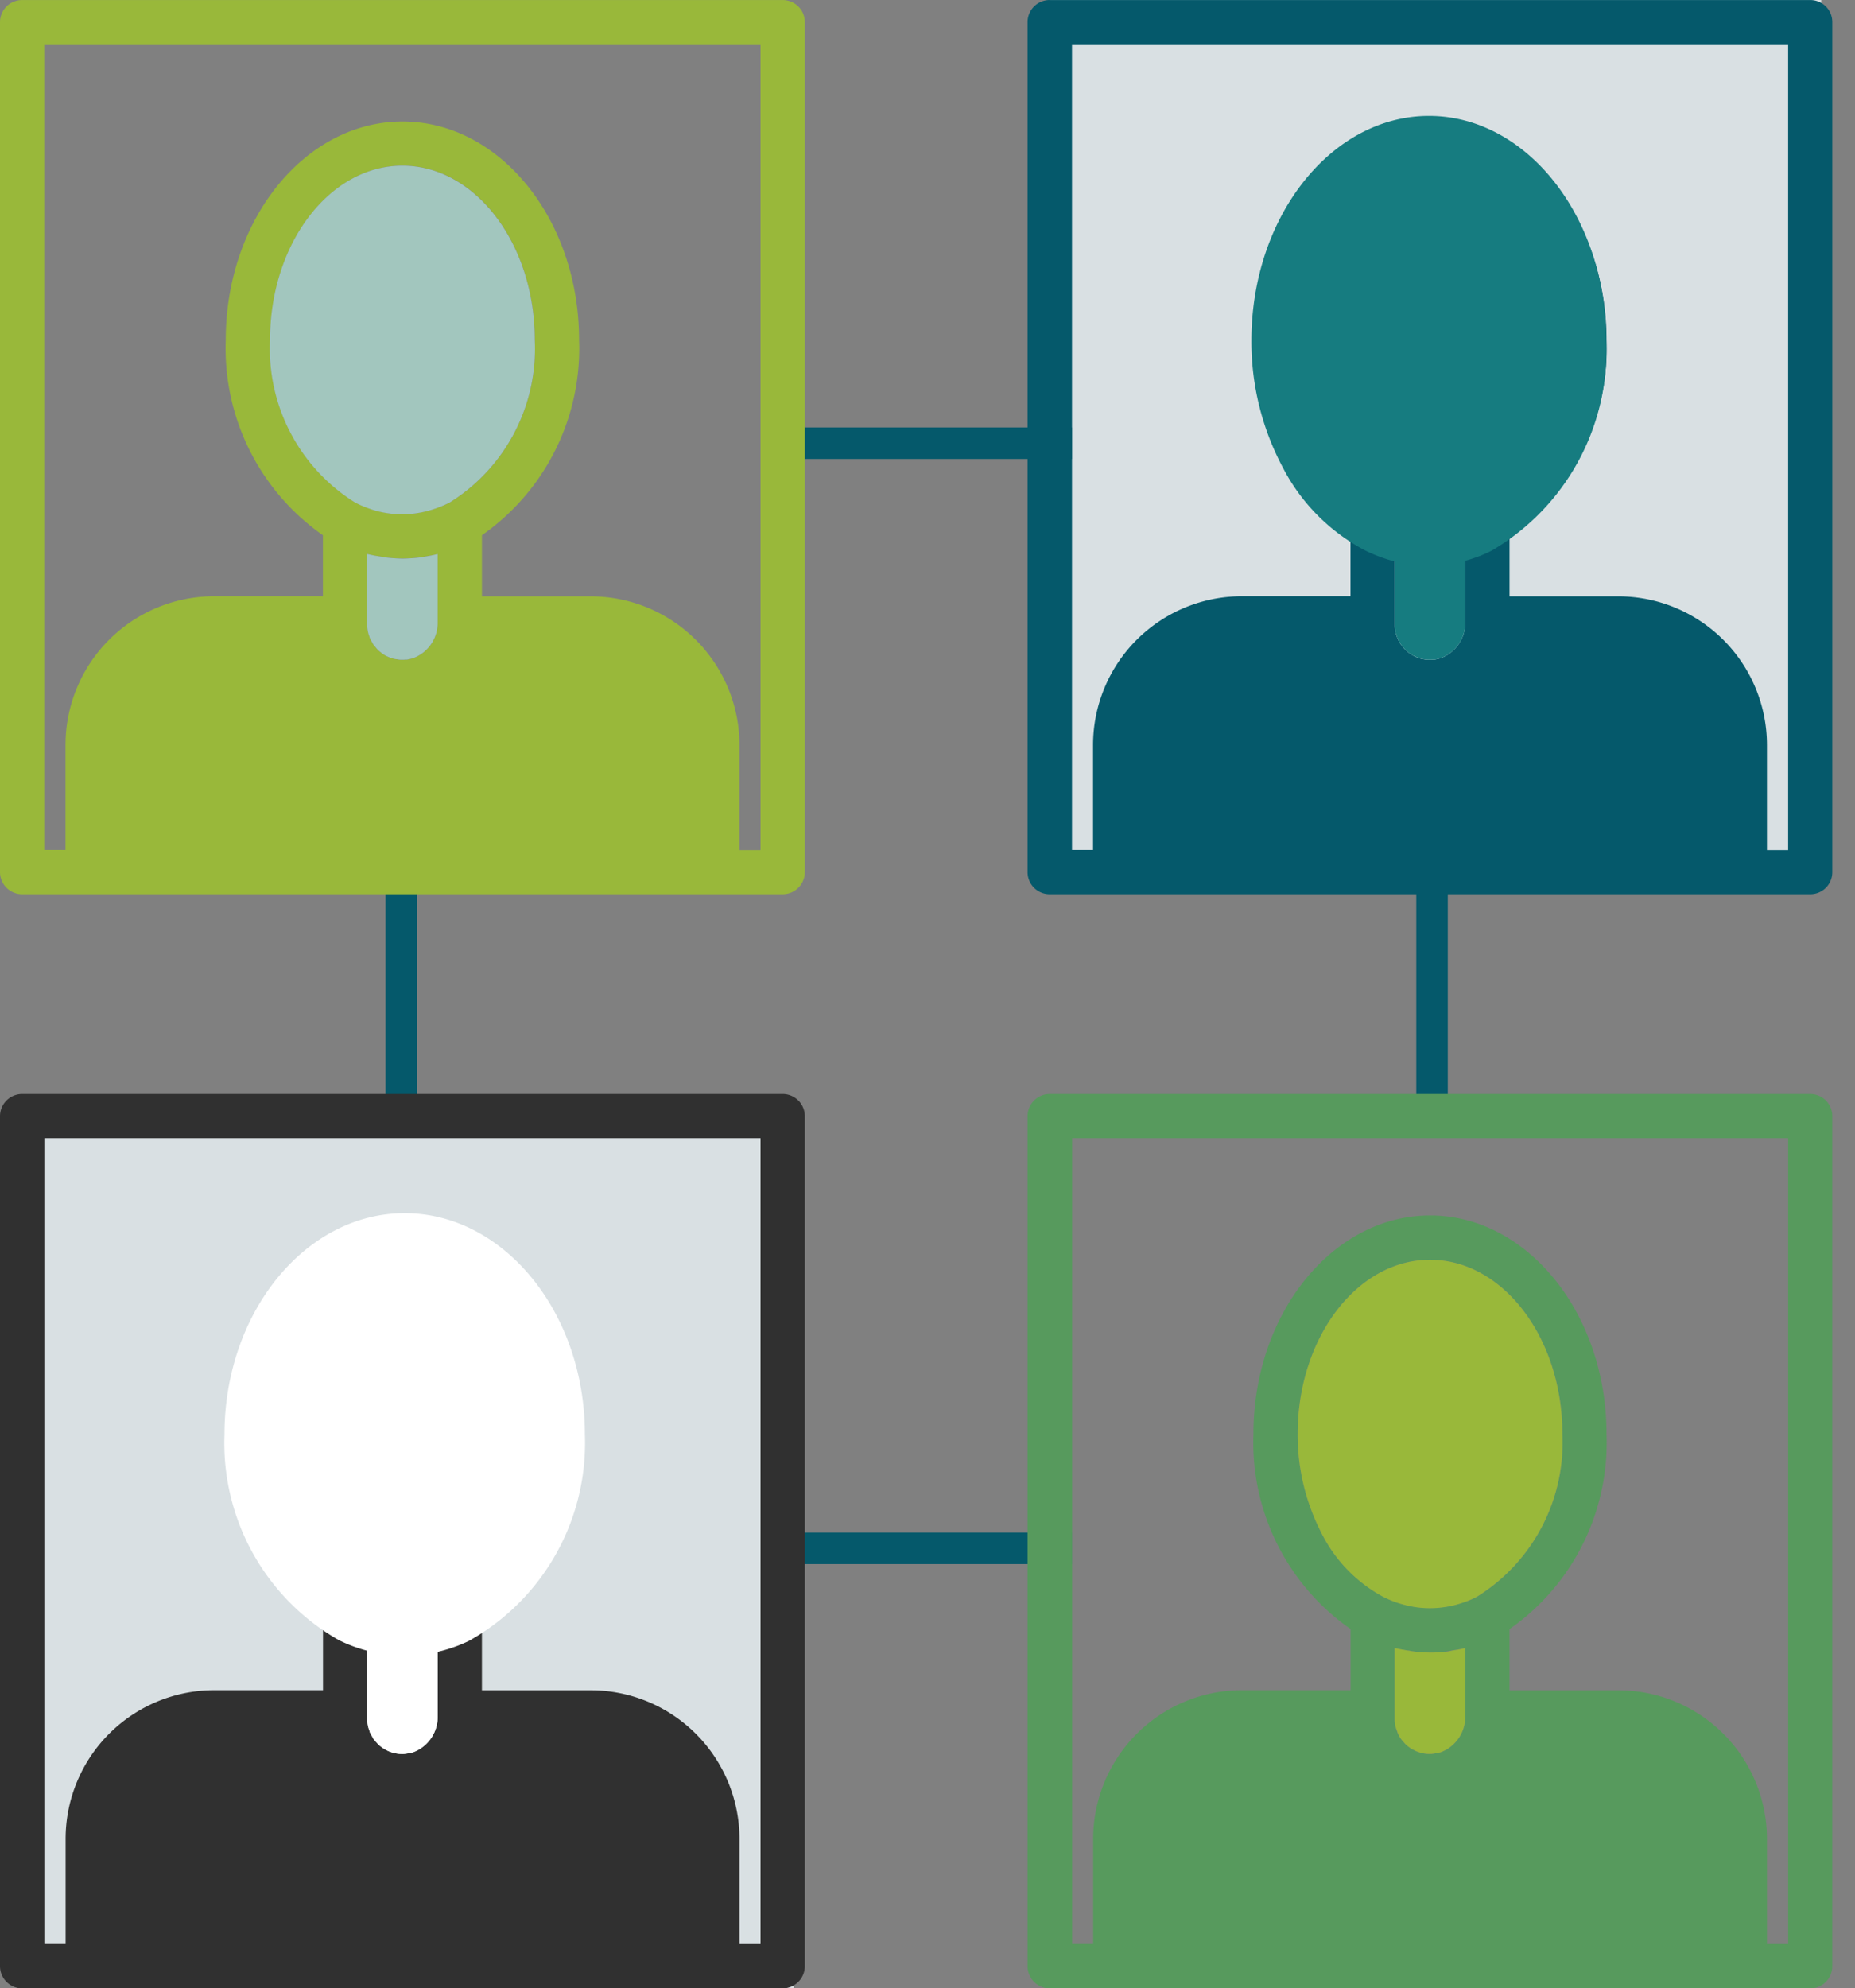 <svg xmlns="http://www.w3.org/2000/svg" xmlns:xlink="http://www.w3.org/1999/xlink" width="54.988" height="58.914" viewBox="0 0 54.988 58.914">
  <rect x="0" y="0" width="54.988" height="58.914" fill="#808080" stroke="none"/>
  <defs>
    <clipPath id="clip-path">
      <path id="Path_27900" data-name="Path 27900" d="M0,16.174H54.988V-42.74H0Z" transform="translate(0 42.74)" fill="none"/>
    </clipPath>
  </defs>
  <g id="Group_14196" data-name="Group 14196" transform="translate(-0.001)">
    <path id="Path_27882" data-name="Path 27882" d="M23.31-16.791H46.167V-42.74H23.31Z" transform="translate(7.822 42.74)" fill="#d9e0e3"/>
    <path id="Path_27883" data-name="Path 27883" d="M.489,7.124H23.346V-18.825H.489Z" transform="translate(0.186 51.79)" fill="#d9e0e3"/>
    <g id="Group_14179" data-name="Group 14179" transform="translate(23.386 13.132)">
      <path id="Path_27884" data-name="Path 27884" d="M0,0H8.39" fill="none" stroke="#05596b" stroke-width="0.934"/>
    </g>
    <g id="Group_14180" data-name="Group 14180" transform="translate(23.386 45.876)">
      <path id="Path_27885" data-name="Path 27885" d="M0,0H8.39" fill="none" stroke="#05596b" stroke-width="0.934"/>
    </g>
    <g id="Group_14181" data-name="Group 14181" transform="translate(11.896 26.082)">
      <path id="Path_27886" data-name="Path 27886" d="M0,0V6.383" fill="none" stroke="#05596b" stroke-width="0.934"/>
    </g>
    <g id="Group_14182" data-name="Group 14182" transform="translate(42.451 26.082)">
      <path id="Path_27887" data-name="Path 27887" d="M0,0V6.383" fill="none" stroke="#05596b" stroke-width="0.934"/>
    </g>
    <g id="Group_14195" data-name="Group 14195" transform="translate(0.001 0)" clip-path="url(#clip-path)">
      <g id="Group_14183" data-name="Group 14183" transform="translate(0 32.413)">
        <path id="Path_27888" data-name="Path 27888" d="M6.37,0H-16.176a.659.659,0,0,0-.656.656V25.844a.66.66,0,0,0,.656.658H6.37a.66.66,0,0,0,.656-.658V.656A.659.659,0,0,0,6.37,0M-3.858,18.44A1.117,1.117,0,0,1-4.57,19.5c-.023.01-.047.014-.074.023a.79.79,0,0,1-.1.018l-.106.014a1.033,1.033,0,0,1-.116,0,.624.624,0,0,1-.1-.01.732.732,0,0,1-.106-.023.723.723,0,0,1-.1-.032.453.453,0,0,1-.092-.041.661.661,0,0,1-.092-.051c-.033-.019-.061-.041-.088-.061a.625.625,0,0,1-.079-.069c-.023-.023-.045-.051-.069-.074l-.069-.083a.378.378,0,0,1-.037-.069.86.86,0,0,1-.065-.116.3.3,0,0,1-.019-.065.717.717,0,0,1-.041-.134,1.035,1.035,0,0,1-.022-.208V16.421a.02.02,0,0,1,.014,0c.12.028.244.047.364.07.051,0,.1.018.149.022a3.786,3.786,0,0,0,.517.033,3.9,3.9,0,0,0,.522-.033,1.313,1.313,0,0,0,.143-.028c.125-.018.245-.037.365-.065a.018.018,0,0,1,.014,0Zm.014-3.4a3.013,3.013,0,0,1-1.059.194,2.864,2.864,0,0,1-.707-.088,3.069,3.069,0,0,1-.693-.259h0a5.373,5.373,0,0,1-2.518-4.816c0-2.846,1.76-5.162,3.923-5.162S-.979,7.228-.979,10.075A5.373,5.373,0,0,1-3.5,14.891a2.722,2.722,0,0,1-.347.153M5.713,25.188H5.089V22.074a4.41,4.41,0,0,0-4.4-4.405H-2.546V15.857a6.738,6.738,0,0,0,2.88-5.782C.333,6.5-2.014,3.6-4.9,3.6s-5.237,2.9-5.237,6.474a6.741,6.741,0,0,0,2.88,5.782v1.811h-3.23a4.405,4.405,0,0,0-4.4,4.405v3.114h-.63V1.312H5.713Z" transform="translate(16.832)" fill="#303030"/>
      </g>
      <g id="Group_14184" data-name="Group 14184" transform="translate(10.884 48.834)">
        <path id="Path_27889" data-name="Path 27889" d="M.574,0V2.019A1.117,1.117,0,0,1-.138,3.078c-.023.01-.047.014-.074.023a.609.609,0,0,1-.1.018l-.106.014a1.008,1.008,0,0,1-.114,0,.624.624,0,0,1-.1-.01A.694.694,0,0,1-.739,3.1a.671.671,0,0,1-.1-.032.422.422,0,0,1-.092-.041.591.591,0,0,1-.092-.051c-.033-.019-.061-.041-.088-.061a.531.531,0,0,1-.079-.069c-.023-.023-.045-.051-.069-.074l-.069-.083a.378.378,0,0,1-.037-.069A.86.86,0,0,1-1.432,2.5a.3.3,0,0,1-.019-.065A.717.717,0,0,1-1.493,2.3a1.035,1.035,0,0,1-.023-.208V0A.021.021,0,0,1-1.5,0c.12.028.244.047.364.07.051,0,.1.018.149.022A3.786,3.786,0,0,0-.471.13,3.9,3.9,0,0,0,.051.1,1.313,1.313,0,0,0,.195.069C.32.051.44.032.56,0A.018.018,0,0,1,.574,0" transform="translate(1.516)" fill="#fff"/>
      </g>
      <g id="Group_14185" data-name="Group 14185" transform="translate(6.654 35.946)">
        <path id="Path_27890" data-name="Path 27890" d="M2.933,1.8A6.719,6.719,0,0,1-.5,7.914a4,4,0,0,1-.471.194,4.386,4.386,0,0,1-1.442.247,4.124,4.124,0,0,1-.962-.112,4.345,4.345,0,0,1-.944-.329h-.007A6.718,6.718,0,0,1-7.751,1.8c0-3.616,2.4-6.556,5.341-6.556S2.933-1.816,2.933,1.8" transform="translate(7.751 4.756)" fill="#fff"/>
      </g>
      <g id="Group_14186" data-name="Group 14186" transform="translate(0 0.001)">
        <path id="Path_27891" data-name="Path 27891" d="M6.37,0H-16.176a.656.656,0,0,0-.656.656V25.84a.656.656,0,0,0,.656.656H6.37a.656.656,0,0,0,.656-.656V.656A.656.656,0,0,0,6.37,0M-3.858,18.436a1.114,1.114,0,0,1-.711,1.059.392.392,0,0,1-.074.022c-.032.01-.065.014-.1.023s-.074,0-.106.01h-.116c-.033-.006-.07-.006-.1-.014a.955.955,0,0,1-.106-.019c-.033-.008-.069-.022-.1-.032l-.092-.041c-.032-.019-.065-.033-.092-.051a.607.607,0,0,1-.088-.065c-.028-.023-.055-.041-.079-.065s-.045-.051-.069-.079-.047-.055-.069-.083a.347.347,0,0,1-.037-.07.844.844,0,0,1-.065-.114.384.384,0,0,1-.019-.061.872.872,0,0,1-.041-.134,1.09,1.09,0,0,1-.022-.214V16.417a.017.017,0,0,0,.014,0,3.379,3.379,0,0,0,.364.069c.051.01.1.019.149.028a4.584,4.584,0,0,0,.517.033,4.725,4.725,0,0,0,.522-.033l.143-.028a3.165,3.165,0,0,0,.365-.069.018.018,0,0,0,.014,0Zm.014-3.4a3.02,3.02,0,0,1-1.059.2,3.075,3.075,0,0,1-.707-.088,3.375,3.375,0,0,1-.693-.263h0a5.37,5.37,0,0,1-2.518-4.816c0-2.846,1.76-5.162,3.923-5.162S-.979,7.224-.979,10.071A5.37,5.37,0,0,1-3.5,14.887a2.918,2.918,0,0,1-.347.152M5.713,25.188H5.089V22.068a4.412,4.412,0,0,0-4.4-4.4H-2.546V15.857a6.752,6.752,0,0,0,2.88-5.787C.333,6.5-2.014,3.6-4.9,3.6S-10.14,6.5-10.14,10.071a6.756,6.756,0,0,0,2.88,5.787v1.807h-3.23a4.408,4.408,0,0,0-4.4,4.4v3.119h-.63V1.312H5.713Z" transform="translate(16.832)" fill="#99b83a"/>
      </g>
      <g id="Group_14187" data-name="Group 14187" transform="translate(10.884 16.417)">
        <path id="Path_27892" data-name="Path 27892" d="M.574,0V2.019A1.112,1.112,0,0,1-.138,3.078.392.392,0,0,1-.212,3.1c-.033.01-.065.014-.1.023s-.073,0-.106.008H-.53a.626.626,0,0,1-.1-.014A.683.683,0,0,1-.739,3.1c-.033-.01-.07-.023-.1-.033S-.9,3.041-.933,3.027a.958.958,0,0,1-.092-.051.519.519,0,0,1-.088-.065.936.936,0,0,1-.079-.065,1,1,0,0,1-.069-.079c-.023-.028-.047-.055-.069-.083a.378.378,0,0,1-.037-.069A.86.86,0,0,1-1.432,2.5a.311.311,0,0,1-.019-.061.787.787,0,0,1-.041-.134,1.065,1.065,0,0,1-.023-.212V0A.021.021,0,0,0-1.5,0a3.386,3.386,0,0,0,.364.07c.051.008.1.018.149.028A4.932,4.932,0,0,0-.471.134,5.085,5.085,0,0,0,.051.1L.195.074A3.167,3.167,0,0,0,.56,0,.018.018,0,0,0,.574,0" transform="translate(1.516)" fill="#a2c6be"/>
      </g>
      <g id="Group_14188" data-name="Group 14188" transform="translate(8.005 4.909)">
        <path id="Path_27893" data-name="Path 27893" d="M2.154,1.417A5.37,5.37,0,0,1-.364,6.233a2.918,2.918,0,0,1-.347.152,3.02,3.02,0,0,1-1.059.2A3.075,3.075,0,0,1-2.477,6.5a3.375,3.375,0,0,1-.693-.263h0A5.37,5.37,0,0,1-5.693,1.417c0-2.846,1.76-5.162,3.923-5.162S2.154-1.429,2.154,1.417" transform="translate(5.693 3.745)" fill="#a2c6be"/>
      </g>
      <g id="Group_14189" data-name="Group 14189" transform="translate(30.461 0.001)">
        <path id="Path_27894" data-name="Path 27894" d="M6.37,0H-16.176a.653.653,0,0,0-.656.656V25.84a.653.653,0,0,0,.656.656H6.37a.652.652,0,0,0,.652-.656V.656A.652.652,0,0,0,6.37,0M-3.858,18.436a1.12,1.12,0,0,1-.711,1.059.615.615,0,0,1-.079.022c-.033.01-.065.014-.1.023s-.069,0-.106.01h-.11c-.037-.006-.07-.006-.106-.014a.833.833,0,0,1-.1-.019c-.037-.008-.069-.022-.1-.032s-.065-.028-.092-.041-.065-.033-.1-.051a.913.913,0,0,1-.084-.065c-.028-.023-.055-.041-.079-.065a.625.625,0,0,1-.069-.079.912.912,0,0,1-.069-.083.479.479,0,0,1-.043-.07.6.6,0,0,1-.059-.114c-.01-.019-.014-.043-.023-.061-.014-.047-.032-.088-.041-.134a1.09,1.09,0,0,1-.019-.214V16.417a.021.021,0,0,0,.015,0,3.2,3.2,0,0,0,.364.069l.143.028a4.683,4.683,0,0,0,.522.033,4.672,4.672,0,0,0,.518-.033c.051-.008.1-.018.147-.028a3.4,3.4,0,0,0,.365-.069.018.018,0,0,0,.014,0Zm.014-3.4a3.02,3.02,0,0,1-1.059.2,3.111,3.111,0,0,1-.711-.088,3.345,3.345,0,0,1-.693-.263,4.359,4.359,0,0,1-1.825-1.9,6.328,6.328,0,0,1-.693-2.911c0-2.846,1.76-5.162,3.923-5.162S-.979,7.224-.979,10.071A5.373,5.373,0,0,1-3.5,14.887a2.507,2.507,0,0,1-.342.152M5.713,25.188H5.085V22.068a4.409,4.409,0,0,0-4.4-4.4H-2.546V15.857A6.749,6.749,0,0,0,.329,10.071C.329,6.5-2.019,3.6-4.9,3.6S-10.14,6.5-10.14,10.071a6.756,6.756,0,0,0,2.88,5.787v1.807h-3.231a4.412,4.412,0,0,0-4.4,4.4v3.119h-.624V1.312H5.713Z" transform="translate(16.832)" fill="#05596b"/>
      </g>
      <g id="Group_14190" data-name="Group 14190" transform="translate(41.345 16.417)">
        <path id="Path_27895" data-name="Path 27895" d="M.574,0V2.019A1.117,1.117,0,0,1-.138,3.078.566.566,0,0,1-.216,3.1c-.033.01-.065.014-.1.023s-.069,0-.106.008H-.53a.677.677,0,0,1-.106-.014.632.632,0,0,1-.1-.018c-.037-.01-.069-.023-.1-.033s-.065-.028-.092-.041S-1,3-1.029,2.976a.722.722,0,0,1-.084-.065.936.936,0,0,1-.079-.065.541.541,0,0,1-.069-.079.912.912,0,0,1-.069-.083.786.786,0,0,1-.043-.069A.612.612,0,0,1-1.432,2.5c-.01-.018-.014-.041-.023-.061-.014-.045-.032-.087-.041-.134a1.067,1.067,0,0,1-.019-.212V0A.021.021,0,0,0-1.5,0a3.167,3.167,0,0,0,.365.07L-.994.1A5.038,5.038,0,0,0-.471.134,5.028,5.028,0,0,0,.047.1C.1.092.144.083.195.074A3.41,3.41,0,0,0,.56,0,.018.018,0,0,0,.574,0" transform="translate(1.516)" fill="#167c80"/>
      </g>
      <g id="Group_14191" data-name="Group 14191" transform="translate(37.091 3.435)">
        <path id="Path_27896" data-name="Path 27896" d="M2.889,1.828A6.868,6.868,0,0,1-.495,8.041a3.5,3.5,0,0,1-.458.2,4.208,4.208,0,0,1-1.42.256,4.309,4.309,0,0,1-.955-.114,4.567,4.567,0,0,1-.929-.339A5.743,5.743,0,0,1-6.7,5.584a7.927,7.927,0,0,1-.93-3.756c0-3.672,2.363-6.659,5.263-6.659S2.889-1.844,2.889,1.828" transform="translate(7.635 4.831)" fill="#167c80"/>
      </g>
      <g id="Group_14192" data-name="Group 14192" transform="translate(30.461 32.413)">
        <path id="Path_27897" data-name="Path 27897" d="M6.37,0H-16.176a.657.657,0,0,0-.656.656V25.844a.657.657,0,0,0,.656.658H6.37a.656.656,0,0,0,.652-.658V.656A.656.656,0,0,0,6.37,0M-3.858,18.44A1.123,1.123,0,0,1-4.57,19.5c-.029.01-.051.014-.079.023a.812.812,0,0,1-.1.018c-.032.006-.069.01-.106.014a.971.971,0,0,1-.11,0,.675.675,0,0,1-.106-.01.643.643,0,0,1-.1-.023.587.587,0,0,1-.1-.032.371.371,0,0,1-.092-.041.924.924,0,0,1-.1-.051c-.029-.019-.057-.041-.084-.061a.625.625,0,0,1-.079-.069c-.028-.023-.045-.051-.069-.074a.913.913,0,0,1-.069-.083.554.554,0,0,1-.043-.069.612.612,0,0,1-.059-.116c-.01-.019-.014-.041-.023-.065a1.263,1.263,0,0,1-.041-.134,1.035,1.035,0,0,1-.019-.208V16.421a.021.021,0,0,1,.015,0c.12.028.24.047.364.07.047,0,.1.018.143.022a3.867,3.867,0,0,0,.522.033,3.849,3.849,0,0,0,.518-.033,1.385,1.385,0,0,0,.147-.028c.12-.018.245-.037.365-.065a.018.018,0,0,1,.014,0Zm.014-3.4a3.013,3.013,0,0,1-1.059.194,2.9,2.9,0,0,1-.711-.088,3.045,3.045,0,0,1-.693-.259,4.355,4.355,0,0,1-1.825-1.9,6.35,6.35,0,0,1-.693-2.913c0-2.846,1.76-5.162,3.923-5.162S-.979,7.228-.979,10.075A5.377,5.377,0,0,1-3.5,14.891a2.357,2.357,0,0,1-.342.153M5.713,25.188H5.085V22.074a4.406,4.406,0,0,0-4.4-4.405H-2.546V15.857A6.735,6.735,0,0,0,.329,10.075C.329,6.5-2.019,3.6-4.9,3.6s-5.237,2.9-5.237,6.474a6.741,6.741,0,0,0,2.88,5.782v1.811h-3.231a4.41,4.41,0,0,0-4.4,4.405v3.114h-.624V1.312H5.713Z" transform="translate(16.832)" fill="#579a5d"/>
      </g>
      <g id="Group_14193" data-name="Group 14193" transform="translate(41.345 48.834)">
        <path id="Path_27898" data-name="Path 27898" d="M.574,0V2.019A1.123,1.123,0,0,1-.138,3.078c-.028.01-.051.014-.079.023a.609.609,0,0,1-.1.018c-.032.006-.069.01-.106.014a.971.971,0,0,1-.11,0,.675.675,0,0,1-.106-.01.644.644,0,0,1-.1-.023.587.587,0,0,1-.1-.032.371.371,0,0,1-.092-.041.924.924,0,0,1-.1-.051c-.029-.019-.057-.041-.084-.061a.531.531,0,0,1-.079-.069c-.028-.023-.045-.051-.069-.074a.912.912,0,0,1-.069-.083.786.786,0,0,1-.043-.069A.612.612,0,0,1-1.432,2.5c-.01-.019-.014-.041-.023-.065A1.263,1.263,0,0,1-1.5,2.3a1.035,1.035,0,0,1-.019-.208V0A.021.021,0,0,1-1.5,0c.12.028.24.047.365.07.045,0,.1.018.142.022A3.867,3.867,0,0,0-.471.13,3.849,3.849,0,0,0,.047.1,1.386,1.386,0,0,0,.195.069C.315.051.44.032.56,0A.018.018,0,0,1,.574,0" transform="translate(1.516)" fill="#99b83a"/>
      </g>
      <g id="Group_14194" data-name="Group 14194" transform="translate(38.467 37.326)">
        <path id="Path_27899" data-name="Path 27899" d="M2.154,1.417A5.38,5.38,0,0,1-.37,6.233a2.508,2.508,0,0,1-.342.152,3.007,3.007,0,0,1-1.059.194,2.832,2.832,0,0,1-.711-.088,3.04,3.04,0,0,1-.693-.258A4.366,4.366,0,0,1-5,4.328a6.345,6.345,0,0,1-.693-2.911c0-2.846,1.76-5.162,3.923-5.162S2.154-1.429,2.154,1.417" transform="translate(5.693 3.745)" fill="#99b83a"/>
      </g>
    </g>
  </g>
</svg>
